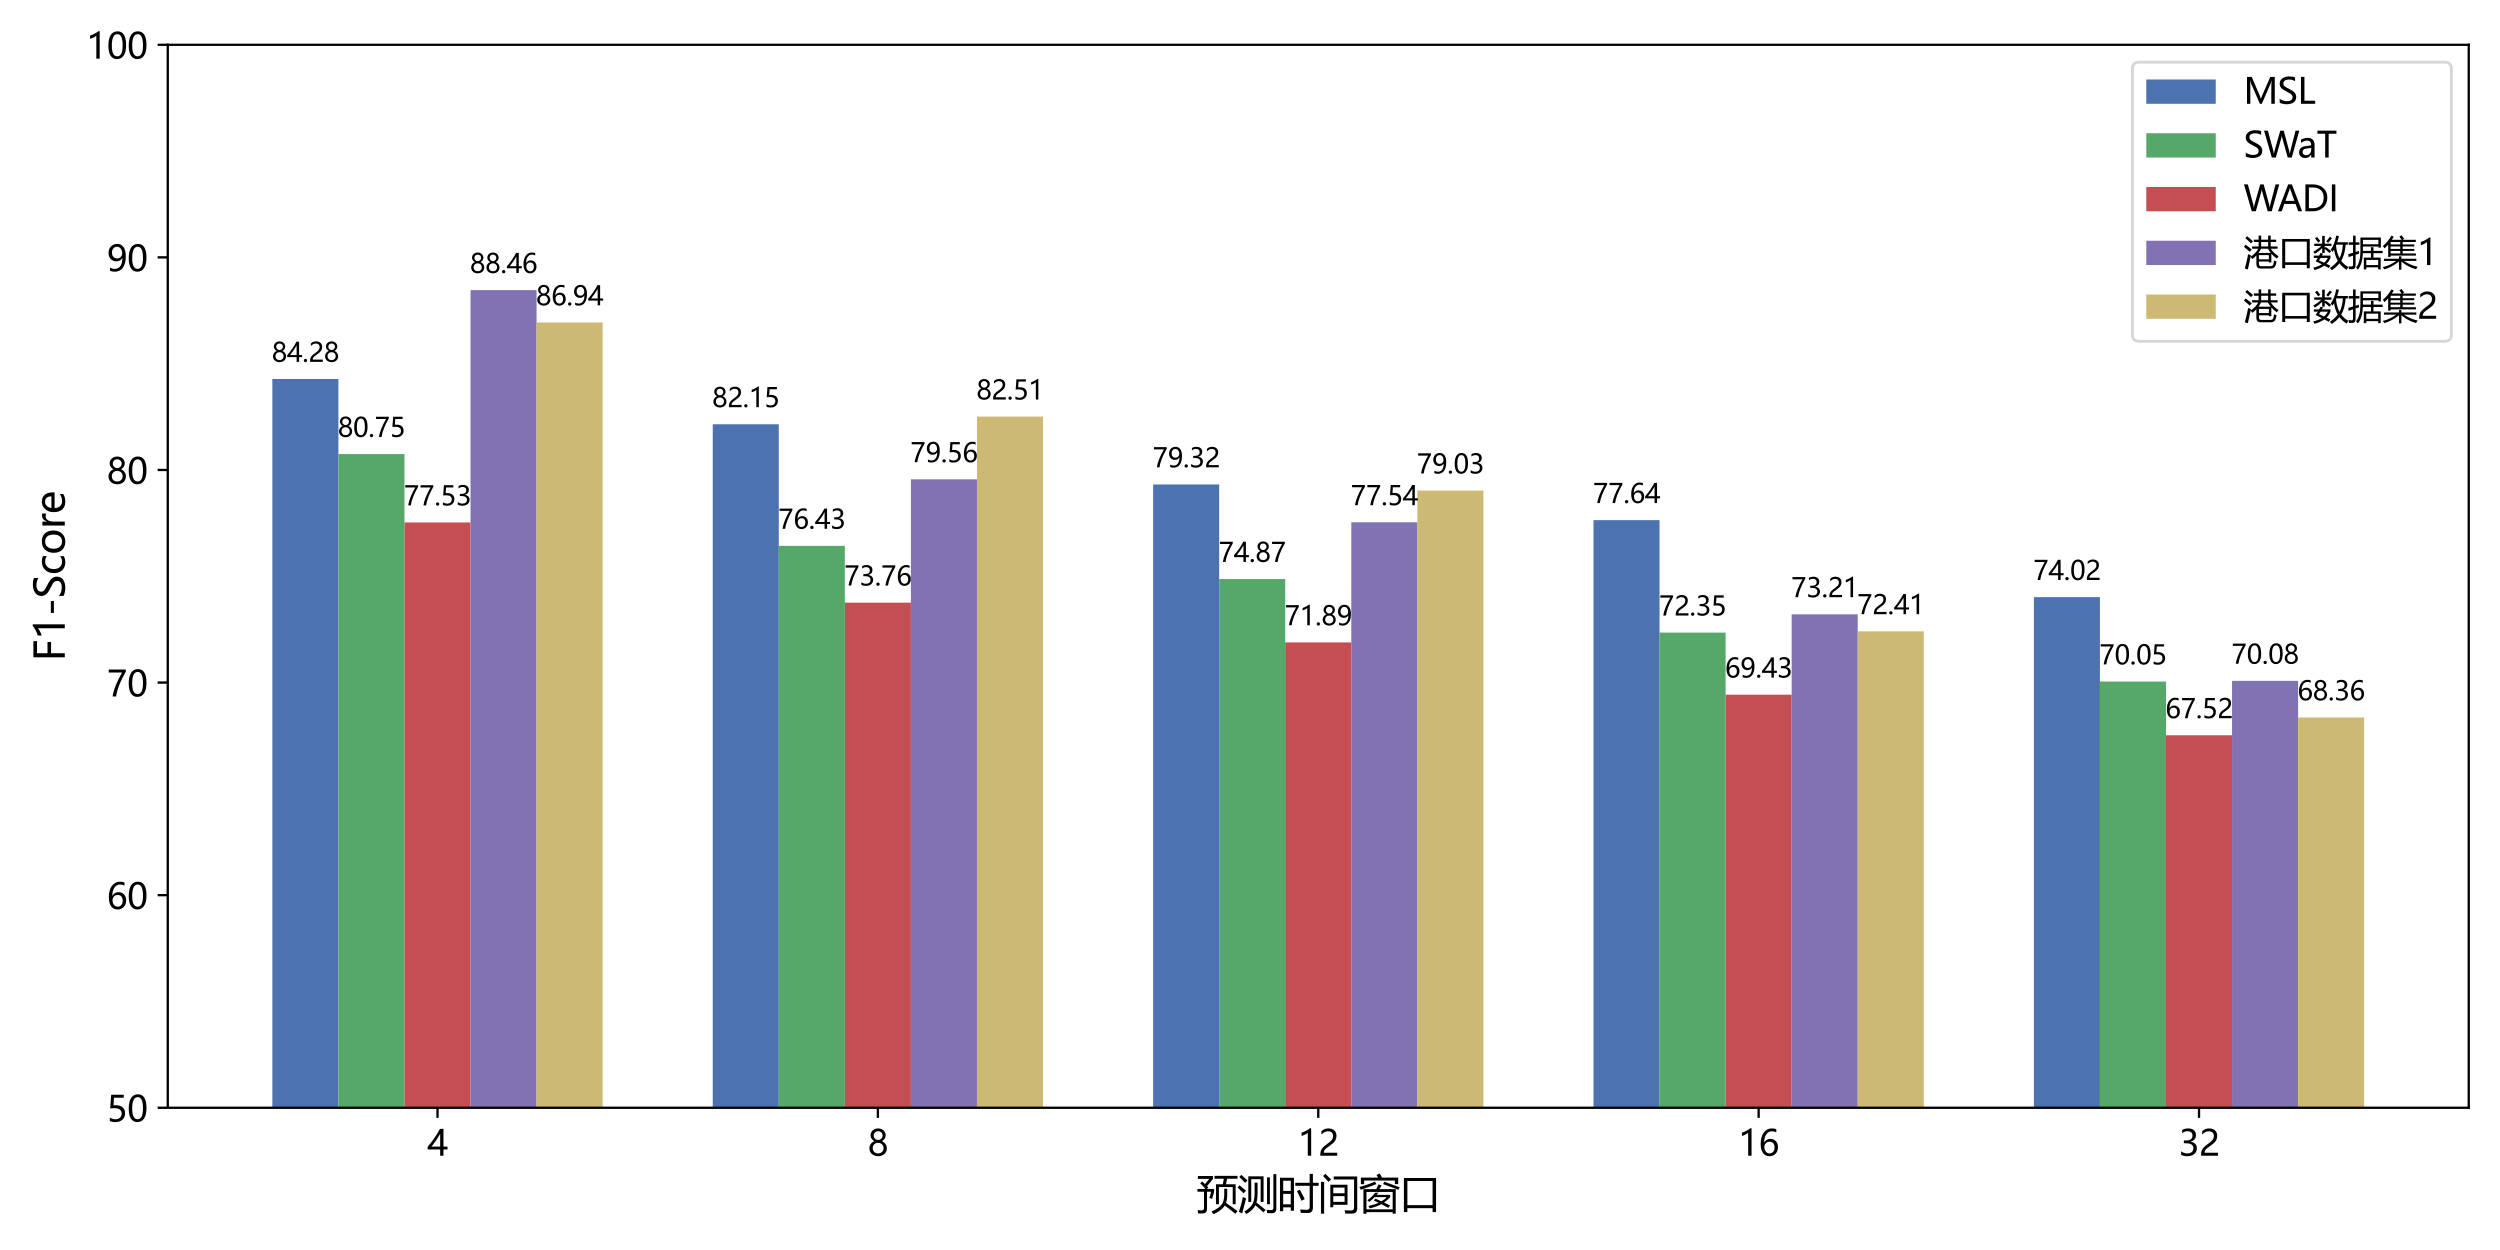 <?xml version="1.0" encoding="utf-8" standalone="no"?>
<!DOCTYPE svg PUBLIC "-//W3C//DTD SVG 1.1//EN"
  "http://www.w3.org/Graphics/SVG/1.1/DTD/svg11.dtd">
<svg height="432pt" version="1.1" viewBox="0 0 864 432" width="864pt" xmlns="http://www.w3.org/2000/svg" xmlns:xlink="http://www.w3.org/1999/xlink">
 <defs>
  <style type="text/css">*{stroke-linecap:butt;stroke-linejoin:round;}</style>
 </defs>
 <g id="figure_1">
  <g id="patch_1">
   <path d="M 0 432 
L 864 432 
L 864 0 
L 0 0 
z
" style="fill:#ffffff;"/>
  </g>
  <g id="axes_1">
   <g id="patch_2">
    <path d="M 57.98 382.84 
L 853.2 382.84 
L 853.2 15.48 
L 57.98 15.48 
z
" style="fill:#ffffff;"/>
   </g>
   <g id="patch_3">
    <path clip-path="url(#p4ee280638e)" d="M 94.126 750.2 
L 116.956 750.2 
L 116.956 130.978 
L 94.126 130.978 
z
" style="fill:#4c72b0;"/>
   </g>
   <g id="patch_4">
    <path clip-path="url(#p4ee280638e)" d="M 246.322 750.2 
L 269.151 750.2 
L 269.151 146.628 
L 246.322 146.628 
z
" style="fill:#4c72b0;"/>
   </g>
   <g id="patch_5">
    <path clip-path="url(#p4ee280638e)" d="M 398.517 750.2 
L 421.346 750.2 
L 421.346 167.42 
L 398.517 167.42 
z
" style="fill:#4c72b0;"/>
   </g>
   <g id="patch_6">
    <path clip-path="url(#p4ee280638e)" d="M 550.712 750.2 
L 573.541 750.2 
L 573.541 179.763 
L 550.712 179.763 
z
" style="fill:#4c72b0;"/>
   </g>
   <g id="patch_7">
    <path clip-path="url(#p4ee280638e)" d="M 702.907 750.2 
L 725.737 750.2 
L 725.737 206.36 
L 702.907 206.36 
z
" style="fill:#4c72b0;"/>
   </g>
   <g id="patch_8">
    <path clip-path="url(#p4ee280638e)" d="M 116.956 750.2 
L 139.785 750.2 
L 139.785 156.914 
L 116.956 156.914 
z
" style="fill:#55a868;"/>
   </g>
   <g id="patch_9">
    <path clip-path="url(#p4ee280638e)" d="M 269.151 750.2 
L 291.98 750.2 
L 291.98 188.654 
L 269.151 188.654 
z
" style="fill:#55a868;"/>
   </g>
   <g id="patch_10">
    <path clip-path="url(#p4ee280638e)" d="M 421.346 750.2 
L 444.175 750.2 
L 444.175 200.115 
L 421.346 200.115 
z
" style="fill:#55a868;"/>
   </g>
   <g id="patch_11">
    <path clip-path="url(#p4ee280638e)" d="M 573.541 750.2 
L 596.371 750.2 
L 596.371 218.63 
L 573.541 218.63 
z
" style="fill:#55a868;"/>
   </g>
   <g id="patch_12">
    <path clip-path="url(#p4ee280638e)" d="M 725.737 750.2 
L 748.566 750.2 
L 748.566 235.529 
L 725.737 235.529 
z
" style="fill:#55a868;"/>
   </g>
   <g id="patch_13">
    <path clip-path="url(#p4ee280638e)" d="M 139.785 750.2 
L 162.614 750.2 
L 162.614 180.572 
L 139.785 180.572 
z
" style="fill:#c44e52;"/>
   </g>
   <g id="patch_14">
    <path clip-path="url(#p4ee280638e)" d="M 291.98 750.2 
L 314.809 750.2 
L 314.809 208.271 
L 291.98 208.271 
z
" style="fill:#c44e52;"/>
   </g>
   <g id="patch_15">
    <path clip-path="url(#p4ee280638e)" d="M 444.175 750.2 
L 467.005 750.2 
L 467.005 222.01 
L 444.175 222.01 
z
" style="fill:#c44e52;"/>
   </g>
   <g id="patch_16">
    <path clip-path="url(#p4ee280638e)" d="M 596.371 750.2 
L 619.2 750.2 
L 619.2 240.084 
L 596.371 240.084 
z
" style="fill:#c44e52;"/>
   </g>
   <g id="patch_17">
    <path clip-path="url(#p4ee280638e)" d="M 748.566 750.2 
L 771.395 750.2 
L 771.395 254.117 
L 748.566 254.117 
z
" style="fill:#c44e52;"/>
   </g>
   <g id="patch_18">
    <path clip-path="url(#p4ee280638e)" d="M 162.614 750.2 
L 185.443 750.2 
L 185.443 100.267 
L 162.614 100.267 
z
" style="fill:#8172b3;"/>
   </g>
   <g id="patch_19">
    <path clip-path="url(#p4ee280638e)" d="M 314.809 750.2 
L 337.639 750.2 
L 337.639 165.657 
L 314.809 165.657 
z
" style="fill:#8172b3;"/>
   </g>
   <g id="patch_20">
    <path clip-path="url(#p4ee280638e)" d="M 467.005 750.2 
L 489.834 750.2 
L 489.834 180.498 
L 467.005 180.498 
z
" style="fill:#8172b3;"/>
   </g>
   <g id="patch_21">
    <path clip-path="url(#p4ee280638e)" d="M 619.2 750.2 
L 642.029 750.2 
L 642.029 212.311 
L 619.2 212.311 
z
" style="fill:#8172b3;"/>
   </g>
   <g id="patch_22">
    <path clip-path="url(#p4ee280638e)" d="M 771.395 750.2 
L 794.224 750.2 
L 794.224 235.308 
L 771.395 235.308 
z
" style="fill:#8172b3;"/>
   </g>
   <g id="patch_23">
    <path clip-path="url(#p4ee280638e)" d="M 185.443 750.2 
L 208.273 750.2 
L 208.273 111.434 
L 185.443 111.434 
z
" style="fill:#ccb974;"/>
   </g>
   <g id="patch_24">
    <path clip-path="url(#p4ee280638e)" d="M 337.639 750.2 
L 360.468 750.2 
L 360.468 143.983 
L 337.639 143.983 
z
" style="fill:#ccb974;"/>
   </g>
   <g id="patch_25">
    <path clip-path="url(#p4ee280638e)" d="M 489.834 750.2 
L 512.663 750.2 
L 512.663 169.551 
L 489.834 169.551 
z
" style="fill:#ccb974;"/>
   </g>
   <g id="patch_26">
    <path clip-path="url(#p4ee280638e)" d="M 642.029 750.2 
L 664.858 750.2 
L 664.858 218.189 
L 642.029 218.189 
z
" style="fill:#ccb974;"/>
   </g>
   <g id="patch_27">
    <path clip-path="url(#p4ee280638e)" d="M 794.224 750.2 
L 817.054 750.2 
L 817.054 247.945 
L 794.224 247.945 
z
" style="fill:#ccb974;"/>
   </g>
   <g id="matplotlib.axis_1">
    <g id="xtick_1">
     <g id="line2d_1">
      <defs>
       <path d="M 0 0 
L 0 3.5 
" id="m5cf9d886ec" style="stroke:#000000;stroke-width:0.8;"/>
      </defs>
      <g>
       <use style="stroke:#000000;stroke-width:0.8;" x="151.2" xlink:href="#m5cf9d886ec" y="382.84"/>
      </g>
     </g>
     <g id="text_1">
      <!-- 4 -->
      <g transform="translate(147.681 399.433)scale(0.12 -0.12)">
       <defs>
        <path d="M 2906 4841 
L 2906 1644 
L 3631 1644 
L 3631 1138 
L 2906 1138 
L 2906 0 
L 2313 0 
L 2313 1138 
L 53 1138 
L 53 1616 
Q 656 2294 1265 3178 
Q 1875 4063 2272 4841 
L 2906 4841 
z
M 741 1644 
L 2313 1644 
L 2313 3950 
Q 1988 3366 1616 2817 
Q 1244 2269 741 1644 
z
" id="MicrosoftYaHei-34" transform="scale(0.016)"/>
       </defs>
       <use xlink:href="#MicrosoftYaHei-34"/>
      </g>
     </g>
    </g>
    <g id="xtick_2">
     <g id="line2d_2">
      <g>
       <use style="stroke:#000000;stroke-width:0.8;" x="303.395" xlink:href="#m5cf9d886ec" y="382.84"/>
      </g>
     </g>
     <g id="text_2">
      <!-- 8 -->
      <g transform="translate(299.876 399.433)scale(0.12 -0.12)">
       <defs>
        <path d="M 306 1350 
Q 306 1769 556 2122 
Q 806 2475 1200 2625 
Q 884 2803 700 3081 
Q 516 3359 516 3684 
Q 516 4028 692 4312 
Q 869 4597 1183 4759 
Q 1497 4922 1875 4922 
Q 2256 4922 2572 4761 
Q 2888 4600 3063 4315 
Q 3238 4031 3238 3684 
Q 3238 3366 3058 3086 
Q 2878 2806 2559 2625 
Q 2953 2472 3200 2119 
Q 3447 1766 3447 1350 
Q 3447 938 3250 611 
Q 3053 284 2690 103 
Q 2328 -78 1875 -78 
Q 1425 -78 1065 103 
Q 706 284 506 612 
Q 306 941 306 1350 
z
M 906 1378 
Q 906 947 1172 687 
Q 1438 428 1878 428 
Q 2309 428 2582 692 
Q 2856 956 2856 1378 
Q 2856 1778 2579 2051 
Q 2303 2325 1878 2325 
Q 1456 2325 1181 2058 
Q 906 1791 906 1378 
z
M 1081 3634 
Q 1081 3309 1312 3076 
Q 1544 2844 1878 2844 
Q 2206 2844 2445 3078 
Q 2684 3313 2684 3634 
Q 2684 3963 2454 4191 
Q 2225 4419 1878 4419 
Q 1534 4419 1307 4195 
Q 1081 3972 1081 3634 
z
" id="MicrosoftYaHei-38" transform="scale(0.016)"/>
       </defs>
       <use xlink:href="#MicrosoftYaHei-38"/>
      </g>
     </g>
    </g>
    <g id="xtick_3">
     <g id="line2d_3">
      <g>
       <use style="stroke:#000000;stroke-width:0.8;" x="455.59" xlink:href="#m5cf9d886ec" y="382.84"/>
      </g>
     </g>
     <g id="text_3">
      <!-- 12 -->
      <g transform="translate(448.553 399.433)scale(0.12 -0.12)">
       <defs>
        <path d="M 1781 0 
L 1781 4141 
Q 1638 3997 1295 3819 
Q 953 3641 663 3569 
L 663 4169 
Q 1047 4275 1484 4508 
Q 1922 4741 2156 4947 
L 2388 4947 
L 2388 0 
L 1781 0 
z
" id="MicrosoftYaHei-31" transform="scale(0.016)"/>
        <path d="M 2666 3572 
Q 2666 3963 2419 4186 
Q 2172 4409 1747 4409 
Q 1447 4409 1140 4256 
Q 834 4103 569 3819 
L 569 4413 
Q 806 4659 1107 4790 
Q 1409 4922 1816 4922 
Q 2472 4922 2872 4570 
Q 3272 4219 3272 3619 
Q 3272 3084 3026 2693 
Q 2781 2303 2188 1894 
Q 1581 1475 1376 1294 
Q 1172 1113 1090 947 
Q 1009 781 1009 544 
L 3416 544 
L 3416 0 
L 372 0 
L 372 241 
Q 372 659 486 951 
Q 600 1244 862 1520 
Q 1125 1797 1681 2184 
Q 2250 2584 2458 2886 
Q 2666 3188 2666 3572 
z
" id="MicrosoftYaHei-32" transform="scale(0.016)"/>
       </defs>
       <use xlink:href="#MicrosoftYaHei-31"/>
       <use x="58.643" xlink:href="#MicrosoftYaHei-32"/>
      </g>
     </g>
    </g>
    <g id="xtick_4">
     <g id="line2d_4">
      <g>
       <use style="stroke:#000000;stroke-width:0.8;" x="607.785" xlink:href="#m5cf9d886ec" y="382.84"/>
      </g>
     </g>
     <g id="text_4">
      <!-- 16 -->
      <g transform="translate(600.748 399.433)scale(0.12 -0.12)">
       <defs>
        <path d="M 3181 4219 
Q 2803 4413 2391 4413 
Q 1763 4413 1381 3866 
Q 1000 3319 994 2372 
L 1009 2372 
Q 1353 3038 2106 3038 
Q 2734 3038 3109 2628 
Q 3484 2219 3484 1541 
Q 3484 831 3051 375 
Q 2619 -81 1947 -81 
Q 1209 -81 789 495 
Q 369 1072 369 2131 
Q 369 3413 920 4167 
Q 1472 4922 2372 4922 
Q 2888 4922 3181 4781 
L 3181 4219 
z
M 1031 1584 
Q 1031 1106 1286 765 
Q 1541 425 1963 425 
Q 2363 425 2613 719 
Q 2863 1013 2863 1475 
Q 2863 1975 2627 2253 
Q 2391 2531 1956 2531 
Q 1544 2531 1287 2250 
Q 1031 1969 1031 1584 
z
" id="MicrosoftYaHei-36" transform="scale(0.016)"/>
       </defs>
       <use xlink:href="#MicrosoftYaHei-31"/>
       <use x="58.643" xlink:href="#MicrosoftYaHei-36"/>
      </g>
     </g>
    </g>
    <g id="xtick_5">
     <g id="line2d_5">
      <g>
       <use style="stroke:#000000;stroke-width:0.8;" x="759.98" xlink:href="#m5cf9d886ec" y="382.84"/>
      </g>
     </g>
     <g id="text_5">
      <!-- 32 -->
      <g transform="translate(752.944 399.433)scale(0.12 -0.12)">
       <defs>
        <path d="M 447 809 
Q 944 425 1569 425 
Q 2069 425 2361 670 
Q 2653 916 2653 1328 
Q 2653 2247 1338 2247 
L 934 2247 
L 934 2753 
L 1319 2753 
Q 2484 2753 2484 3616 
Q 2484 4413 1594 4413 
Q 1084 4413 634 4069 
L 634 4647 
Q 1109 4922 1744 4922 
Q 2363 4922 2738 4598 
Q 3113 4275 3113 3759 
Q 3113 2809 2144 2538 
L 2144 2525 
Q 2669 2469 2973 2155 
Q 3278 1841 3278 1372 
Q 3278 719 2808 319 
Q 2338 -81 1556 -81 
Q 869 -81 447 175 
L 447 809 
z
" id="MicrosoftYaHei-33" transform="scale(0.016)"/>
       </defs>
       <use xlink:href="#MicrosoftYaHei-33"/>
       <use x="58.643" xlink:href="#MicrosoftYaHei-32"/>
      </g>
     </g>
    </g>
    <g id="text_6">
     <!-- 预测时间窗口 -->
     <g transform="translate(413.59 417.607)scale(0.14 -0.14)">
      <defs>
       <path d="M 531 3872 
L 844 4147 
Q 1069 3947 1275 3747 
L 1938 4553 
L 175 4553 
L 175 4991 
L 2513 4991 
L 2513 4553 
L 1588 3434 
Q 1694 3322 1794 3216 
L 1544 2997 
L 2681 2997 
L 2681 2578 
Q 2581 2097 2369 1466 
Q 2175 1534 1938 1609 
Q 2094 2003 2213 2559 
L 1588 2559 
L 1588 -72 
Q 1588 -784 888 -784 
L 225 -784 
Q 194 -559 138 -278 
Q 450 -316 769 -316 
Q 1119 -316 1119 84 
L 1119 2559 
L 113 2559 
L 113 2997 
L 1344 2997 
Q 938 3484 531 3872 
z
M 2969 3716 
L 4025 3716 
L 4181 4572 
L 2744 4572 
L 2744 5009 
L 6294 5009 
L 6294 4572 
L 4688 4572 
L 4506 3716 
L 6006 3716 
L 6006 641 
L 5550 641 
L 5550 3284 
L 3425 3284 
L 3425 641 
L 2969 641 
L 2969 3716 
z
M 4244 3028 
L 4706 3028 
L 4706 2097 
Q 4706 1366 4519 841 
Q 5500 184 6306 -441 
L 5963 -847 
Q 5200 -197 4325 428 
Q 4263 334 4200 247 
Q 3694 -397 2613 -897 
Q 2413 -641 2263 -484 
Q 3381 -22 3831 572 
Q 4244 1109 4244 2128 
L 4244 3028 
z
" id="MicrosoftYaHei-9884" transform="scale(0.016)"/>
       <path d="M 875 1753 
Q 1175 1597 1369 1522 
Q 950 -41 763 -784 
L 250 -547 
Q 619 497 875 1753 
z
M 638 5166 
Q 1019 4847 1588 4303 
Q 1381 4103 1213 3928 
Q 756 4434 313 4853 
L 638 5166 
z
M 356 3559 
Q 881 3134 1350 2716 
Q 1188 2547 988 2322 
Q 425 2878 50 3216 
L 356 3559 
z
M 5575 5284 
L 6031 5284 
L 6031 -34 
Q 6031 -753 5338 -753 
Q 5038 -753 4625 -741 
Q 4600 -509 4538 -228 
Q 4938 -272 5219 -272 
Q 5575 -272 5575 84 
L 5575 5284 
z
M 5038 634 
L 4600 634 
L 4600 4778 
L 5038 4778 
L 5038 634 
z
M 1706 4941 
L 4063 4941 
L 4063 991 
L 3613 991 
L 3613 4503 
L 2156 4503 
L 2156 991 
L 1706 991 
L 1706 4941 
z
M 2681 3966 
L 3138 3966 
L 3138 2416 
Q 3138 1466 2963 891 
Q 3775 266 4375 -234 
L 4038 -616 
Q 3538 -141 2800 472 
Q 2413 -297 1406 -884 
Q 1269 -684 1100 -484 
Q 2031 53 2375 709 
Q 2681 1278 2681 2403 
L 2681 3966 
z
" id="MicrosoftYaHei-6d4b" transform="scale(0.016)"/>
       <path d="M 344 4728 
L 2500 4728 
L 2500 -366 
L 2006 -366 
L 2006 153 
L 838 153 
L 838 -441 
L 344 -441 
L 344 4728 
z
M 2706 3941 
L 4925 3941 
L 4925 5322 
L 5425 5322 
L 5425 3941 
L 6313 3941 
L 6313 3478 
L 5425 3478 
L 5425 116 
Q 5425 -722 4625 -722 
Q 4263 -722 3563 -703 
Q 3531 -478 3463 -178 
Q 4119 -228 4488 -228 
Q 4925 -228 4925 216 
L 4925 3478 
L 2706 3478 
L 2706 3941 
z
M 838 616 
L 2006 616 
L 2006 2234 
L 838 2234 
L 838 616 
z
M 2006 4266 
L 838 4266 
L 838 2684 
L 2006 2684 
L 2006 4266 
z
M 3406 2878 
Q 3906 1966 4163 1422 
Q 4000 1347 3663 1172 
Q 3419 1766 2963 2653 
L 3406 2878 
z
" id="MicrosoftYaHei-65f6" transform="scale(0.016)"/>
       <path d="M 1863 3647 
L 4513 3647 
L 4513 553 
L 2313 553 
L 2313 166 
L 1863 166 
L 1863 3647 
z
M 2388 4453 
L 2388 4922 
L 6013 4922 
L 6013 -28 
Q 6013 -816 5119 -816 
Q 4756 -816 4169 -803 
Q 4144 -616 4069 -297 
Q 4588 -334 5056 -334 
Q 5525 -334 5525 122 
L 5525 4453 
L 2388 4453 
z
M 419 4084 
L 906 4084 
L 906 -816 
L 419 -816 
L 419 4084 
z
M 2313 997 
L 4063 997 
L 4063 1884 
L 2313 1884 
L 2313 997 
z
M 4063 3203 
L 2313 3203 
L 2313 2328 
L 4063 2328 
L 4063 3203 
z
M 744 5003 
L 1100 5322 
Q 1575 4872 1981 4447 
L 1575 4091 
Q 1194 4541 744 5003 
z
" id="MicrosoftYaHei-95f4" transform="scale(0.016)"/>
       <path d="M 719 2966 
L 2694 2966 
Q 2869 3300 3044 3691 
L 3519 3528 
Q 3381 3284 3175 2966 
L 5700 2966 
L 5700 -816 
L 5231 -816 
L 5231 -578 
L 1188 -578 
L 1188 -828 
L 719 -828 
L 719 2966 
z
M 5231 2534 
L 1188 2534 
L 1188 -147 
L 5231 -147 
L 5231 2534 
z
M 2331 1216 
L 2569 1497 
Q 3025 1297 3488 1084 
Q 4081 1428 4306 1734 
L 2453 1734 
Q 2050 1309 1625 991 
Q 1481 1141 1325 1259 
Q 2088 1784 2519 2416 
L 3031 2416 
Q 2900 2244 2766 2084 
L 4844 2084 
L 4844 1728 
Q 4472 1291 3894 897 
Q 4359 678 4831 447 
L 4563 78 
Q 4016 375 3491 644 
Q 2800 263 1719 -3 
Q 1619 178 1469 353 
Q 2450 584 3059 859 
Q 2691 1044 2331 1216 
z
M 325 4741 
L 2984 4741 
Q 2853 4972 2738 5153 
L 3219 5372 
Q 3378 5144 3603 4741 
L 6081 4741 
L 6081 3734 
L 5569 3734 
L 5569 4297 
L 831 4297 
L 831 3728 
L 325 3728 
L 325 4741 
z
M 2488 4128 
L 2719 3747 
Q 1806 3359 319 2872 
Q 225 3078 94 3284 
Q 1481 3672 2488 4128 
z
M 3938 4103 
Q 4913 3772 6313 3253 
L 6100 2859 
Q 5081 3266 3750 3741 
L 3938 4103 
z
" id="MicrosoftYaHei-7a97" transform="scale(0.016)"/>
       <path d="M 713 4684 
L 5675 4684 
L 5675 -578 
L 5138 -578 
L 5138 28 
L 1250 28 
L 1250 -578 
L 713 -578 
L 713 4684 
z
M 5138 497 
L 5138 4216 
L 1250 4216 
L 1250 497 
L 5138 497 
z
" id="MicrosoftYaHei-53e3" transform="scale(0.016)"/>
      </defs>
      <use xlink:href="#MicrosoftYaHei-9884"/>
      <use x="100" xlink:href="#MicrosoftYaHei-6d4b"/>
      <use x="200" xlink:href="#MicrosoftYaHei-65f6"/>
      <use x="300" xlink:href="#MicrosoftYaHei-95f4"/>
      <use x="400" xlink:href="#MicrosoftYaHei-7a97"/>
      <use x="500" xlink:href="#MicrosoftYaHei-53e3"/>
     </g>
    </g>
   </g>
   <g id="matplotlib.axis_2">
    <g id="ytick_1">
     <g id="line2d_6">
      <defs>
       <path d="M 0 0 
L -3.5 0 
" id="ma7a6cd9838" style="stroke:#000000;stroke-width:0.8;"/>
      </defs>
      <g>
       <use style="stroke:#000000;stroke-width:0.8;" x="57.98" xlink:href="#ma7a6cd9838" y="382.84"/>
      </g>
     </g>
     <g id="text_7">
      <!-- 50 -->
      <g transform="translate(36.906 387.636)scale(0.12 -0.12)">
       <defs>
        <path d="M 3294 1494 
Q 3294 784 2823 350 
Q 2353 -84 1559 -84 
Q 878 -84 544 119 
L 544 744 
Q 1034 425 1544 425 
Q 2050 425 2361 704 
Q 2672 984 2672 1447 
Q 2672 1909 2348 2167 
Q 2025 2425 1434 2425 
Q 978 2425 613 2384 
L 791 4841 
L 3053 4841 
L 3053 4303 
L 1306 4303 
L 1206 2931 
L 1647 2950 
Q 2416 2950 2855 2567 
Q 3294 2184 3294 1494 
z
" id="MicrosoftYaHei-35" transform="scale(0.016)"/>
        <path d="M 284 2325 
Q 284 3606 709 4264 
Q 1134 4922 1941 4922 
Q 3478 4922 3478 2441 
Q 3478 1216 3045 567 
Q 2613 -81 1831 -81 
Q 1094 -81 689 534 
Q 284 1150 284 2325 
z
M 909 2353 
Q 909 425 1888 425 
Q 2850 425 2850 2384 
Q 2850 4413 1906 4413 
Q 909 4413 909 2353 
z
" id="MicrosoftYaHei-30" transform="scale(0.016)"/>
       </defs>
       <use xlink:href="#MicrosoftYaHei-35"/>
       <use x="58.643" xlink:href="#MicrosoftYaHei-30"/>
      </g>
     </g>
    </g>
    <g id="ytick_2">
     <g id="line2d_7">
      <g>
       <use style="stroke:#000000;stroke-width:0.8;" x="57.98" xlink:href="#ma7a6cd9838" y="309.368"/>
      </g>
     </g>
     <g id="text_8">
      <!-- 60 -->
      <g transform="translate(36.906 314.164)scale(0.12 -0.12)">
       <use xlink:href="#MicrosoftYaHei-36"/>
       <use x="58.643" xlink:href="#MicrosoftYaHei-30"/>
      </g>
     </g>
    </g>
    <g id="ytick_3">
     <g id="line2d_8">
      <g>
       <use style="stroke:#000000;stroke-width:0.8;" x="57.98" xlink:href="#ma7a6cd9838" y="235.896"/>
      </g>
     </g>
     <g id="text_9">
      <!-- 70 -->
      <g transform="translate(36.906 240.692)scale(0.12 -0.12)">
       <defs>
        <path d="M 3422 4463 
Q 2659 3131 2223 1998 
Q 1788 866 1684 0 
L 1047 0 
Q 1163 853 1594 1947 
Q 2025 3041 2747 4300 
L 347 4300 
L 347 4841 
L 3422 4841 
L 3422 4463 
z
" id="MicrosoftYaHei-37" transform="scale(0.016)"/>
       </defs>
       <use xlink:href="#MicrosoftYaHei-37"/>
       <use x="58.643" xlink:href="#MicrosoftYaHei-30"/>
      </g>
     </g>
    </g>
    <g id="ytick_4">
     <g id="line2d_9">
      <g>
       <use style="stroke:#000000;stroke-width:0.8;" x="57.98" xlink:href="#ma7a6cd9838" y="162.424"/>
      </g>
     </g>
     <g id="text_10">
      <!-- 80 -->
      <g transform="translate(36.906 167.22)scale(0.12 -0.12)">
       <use xlink:href="#MicrosoftYaHei-38"/>
       <use x="58.643" xlink:href="#MicrosoftYaHei-30"/>
      </g>
     </g>
    </g>
    <g id="ytick_5">
     <g id="line2d_10">
      <g>
       <use style="stroke:#000000;stroke-width:0.8;" x="57.98" xlink:href="#ma7a6cd9838" y="88.952"/>
      </g>
     </g>
     <g id="text_11">
      <!-- 90 -->
      <g transform="translate(36.906 93.748)scale(0.12 -0.12)">
       <defs>
        <path d="M 578 656 
Q 978 425 1441 425 
Q 2091 425 2448 937 
Q 2806 1450 2806 2394 
Q 2800 2388 2794 2394 
Q 2475 1788 1722 1788 
Q 1113 1788 713 2206 
Q 313 2625 313 3294 
Q 313 4006 750 4464 
Q 1188 4922 1884 4922 
Q 2606 4922 3012 4355 
Q 3419 3788 3419 2703 
Q 3419 1363 2894 641 
Q 2369 -81 1441 -81 
Q 931 -81 578 84 
L 578 656 
z
M 931 3372 
Q 931 2884 1181 2598 
Q 1431 2313 1872 2313 
Q 2253 2313 2512 2573 
Q 2772 2834 2772 3206 
Q 2772 3728 2514 4070 
Q 2256 4413 1834 4413 
Q 1444 4413 1187 4116 
Q 931 3819 931 3372 
z
" id="MicrosoftYaHei-39" transform="scale(0.016)"/>
       </defs>
       <use xlink:href="#MicrosoftYaHei-39"/>
       <use x="58.643" xlink:href="#MicrosoftYaHei-30"/>
      </g>
     </g>
    </g>
    <g id="ytick_6">
     <g id="line2d_11">
      <g>
       <use style="stroke:#000000;stroke-width:0.8;" x="57.98" xlink:href="#ma7a6cd9838" y="15.48"/>
      </g>
     </g>
     <g id="text_12">
      <!-- 100 -->
      <g transform="translate(29.869 20.276)scale(0.12 -0.12)">
       <use xlink:href="#MicrosoftYaHei-31"/>
       <use x="58.643" xlink:href="#MicrosoftYaHei-30"/>
       <use x="117.285" xlink:href="#MicrosoftYaHei-30"/>
      </g>
     </g>
    </g>
    <g id="text_13">
     <!-- F1-Score -->
     <g transform="translate(22.389 228.561)rotate(-90)scale(0.14 -0.14)">
      <defs>
       <path d="M 3119 4284 
L 1250 4284 
L 1250 2666 
L 2981 2666 
L 2981 2116 
L 1250 2116 
L 1250 0 
L 625 0 
L 625 4841 
L 3119 4841 
L 3119 4284 
z
" id="MicrosoftYaHei-46" transform="scale(0.016)"/>
       <path d="M 2328 1681 
L 488 1681 
L 488 2153 
L 2328 2153 
L 2328 1681 
z
" id="MicrosoftYaHei-2d" transform="scale(0.016)"/>
       <path d="M 400 909 
Q 622 716 994 591 
Q 1366 466 1700 466 
Q 2719 466 2719 1191 
Q 2719 1394 2609 1556 
Q 2500 1719 2309 1844 
Q 2119 1969 1594 2228 
Q 866 2591 634 2902 
Q 403 3213 403 3613 
Q 403 4216 887 4569 
Q 1372 4922 2109 4922 
Q 2831 4922 3169 4747 
L 3169 4066 
Q 2731 4369 2063 4369 
Q 1619 4369 1339 4183 
Q 1059 3997 1059 3666 
Q 1059 3372 1253 3187 
Q 1447 3003 2094 2684 
Q 2806 2344 3090 2003 
Q 3375 1663 3375 1238 
Q 3375 600 2912 259 
Q 2450 -81 1628 -81 
Q 1341 -81 958 -1 
Q 575 78 400 197 
L 400 909 
z
" id="MicrosoftYaHei-53" transform="scale(0.016)"/>
       <path d="M 2934 156 
Q 2538 -81 1978 -81 
Q 1228 -81 772 400 
Q 316 881 316 1647 
Q 316 2497 808 3017 
Q 1300 3538 2125 3538 
Q 2600 3538 2938 3369 
L 2938 2763 
Q 2572 3031 2125 3031 
Q 1600 3031 1270 2667 
Q 941 2303 941 1697 
Q 941 1100 1252 762 
Q 1563 425 2091 425 
Q 2538 425 2934 719 
L 2934 156 
z
" id="MicrosoftYaHei-63" transform="scale(0.016)"/>
       <path d="M 316 1691 
Q 316 2547 794 3042 
Q 1272 3538 2091 3538 
Q 2869 3538 3311 3061 
Q 3753 2584 3753 1744 
Q 3753 925 3281 422 
Q 2809 -81 2016 -81 
Q 1241 -81 778 406 
Q 316 894 316 1691 
z
M 941 1709 
Q 941 1113 1242 769 
Q 1544 425 2053 425 
Q 2578 425 2853 761 
Q 3128 1097 3128 1725 
Q 3128 2356 2853 2693 
Q 2578 3031 2053 3031 
Q 1538 3031 1239 2678 
Q 941 2325 941 1709 
z
" id="MicrosoftYaHei-6f" transform="scale(0.016)"/>
       <path d="M 2400 2850 
Q 2247 2959 1978 2959 
Q 1622 2959 1390 2626 
Q 1159 2294 1159 1750 
L 1159 0 
L 547 0 
L 547 3456 
L 1159 3456 
L 1159 2753 
L 1172 2753 
Q 1434 3516 2078 3516 
Q 2288 3516 2400 3469 
L 2400 2850 
z
" id="MicrosoftYaHei-72" transform="scale(0.016)"/>
       <path d="M 3363 1572 
L 944 1572 
Q 959 1019 1246 717 
Q 1534 416 2050 416 
Q 2631 416 3116 788 
L 3116 241 
Q 2659 -81 1906 -81 
Q 1156 -81 736 394 
Q 316 869 316 1713 
Q 316 2506 777 3022 
Q 1238 3538 1922 3538 
Q 2600 3538 2981 3102 
Q 3363 2666 3363 1881 
L 3363 1572 
z
M 2750 2063 
Q 2747 2531 2528 2787 
Q 2309 3044 1913 3044 
Q 1547 3044 1280 2772 
Q 1013 2500 944 2063 
L 2750 2063 
z
" id="MicrosoftYaHei-65" transform="scale(0.016)"/>
      </defs>
      <use xlink:href="#MicrosoftYaHei-46"/>
      <use x="53.125" xlink:href="#MicrosoftYaHei-31"/>
      <use x="111.768" xlink:href="#MicrosoftYaHei-2d"/>
      <use x="155.029" xlink:href="#MicrosoftYaHei-53"/>
      <use x="212.744" xlink:href="#MicrosoftYaHei-63"/>
      <use x="262.891" xlink:href="#MicrosoftYaHei-6f"/>
      <use x="326.465" xlink:href="#MicrosoftYaHei-72"/>
      <use x="363.273" xlink:href="#MicrosoftYaHei-65"/>
     </g>
    </g>
   </g>
   <g id="patch_28">
    <path d="M 57.98 382.84 
L 57.98 15.48 
" style="fill:none;stroke:#000000;stroke-linecap:square;stroke-linejoin:miter;stroke-width:0.8;"/>
   </g>
   <g id="patch_29">
    <path d="M 853.2 382.84 
L 853.2 15.48 
" style="fill:none;stroke:#000000;stroke-linecap:square;stroke-linejoin:miter;stroke-width:0.8;"/>
   </g>
   <g id="patch_30">
    <path d="M 57.98 382.84 
L 853.2 382.84 
" style="fill:none;stroke:#000000;stroke-linecap:square;stroke-linejoin:miter;stroke-width:0.8;"/>
   </g>
   <g id="patch_31">
    <path d="M 57.98 15.48 
L 853.2 15.48 
" style="fill:none;stroke:#000000;stroke-linecap:square;stroke-linejoin:miter;stroke-width:0.8;"/>
   </g>
   <g id="text_14">
    <!-- 84.28 -->
    <g transform="translate(93.902 125.067)scale(0.09 -0.09)">
     <defs>
      <path d="M 372 322 
Q 372 491 487 606 
Q 603 722 775 722 
Q 950 722 1065 605 
Q 1181 488 1181 322 
Q 1181 159 1065 42 
Q 950 -75 772 -75 
Q 600 -75 486 42 
Q 372 159 372 322 
z
" id="MicrosoftYaHei-2e" transform="scale(0.016)"/>
     </defs>
     <use xlink:href="#MicrosoftYaHei-38"/>
     <use x="58.643" xlink:href="#MicrosoftYaHei-34"/>
     <use x="117.285" xlink:href="#MicrosoftYaHei-2e"/>
     <use x="141.357" xlink:href="#MicrosoftYaHei-32"/>
     <use x="200" xlink:href="#MicrosoftYaHei-38"/>
    </g>
   </g>
   <g id="text_15">
    <!-- 82.15 -->
    <g transform="translate(246.097 140.717)scale(0.09 -0.09)">
     <use xlink:href="#MicrosoftYaHei-38"/>
     <use x="58.643" xlink:href="#MicrosoftYaHei-32"/>
     <use x="117.285" xlink:href="#MicrosoftYaHei-2e"/>
     <use x="141.357" xlink:href="#MicrosoftYaHei-31"/>
     <use x="200" xlink:href="#MicrosoftYaHei-35"/>
    </g>
   </g>
   <g id="text_16">
    <!-- 79.32 -->
    <g transform="translate(398.293 161.509)scale(0.09 -0.09)">
     <use xlink:href="#MicrosoftYaHei-37"/>
     <use x="58.643" xlink:href="#MicrosoftYaHei-39"/>
     <use x="117.285" xlink:href="#MicrosoftYaHei-2e"/>
     <use x="141.357" xlink:href="#MicrosoftYaHei-33"/>
     <use x="200" xlink:href="#MicrosoftYaHei-32"/>
    </g>
   </g>
   <g id="text_17">
    <!-- 77.64 -->
    <g transform="translate(550.488 173.852)scale(0.09 -0.09)">
     <use xlink:href="#MicrosoftYaHei-37"/>
     <use x="58.643" xlink:href="#MicrosoftYaHei-37"/>
     <use x="117.285" xlink:href="#MicrosoftYaHei-2e"/>
     <use x="141.357" xlink:href="#MicrosoftYaHei-36"/>
     <use x="200" xlink:href="#MicrosoftYaHei-34"/>
    </g>
   </g>
   <g id="text_18">
    <!-- 74.02 -->
    <g transform="translate(702.683 200.449)scale(0.09 -0.09)">
     <use xlink:href="#MicrosoftYaHei-37"/>
     <use x="58.643" xlink:href="#MicrosoftYaHei-34"/>
     <use x="117.285" xlink:href="#MicrosoftYaHei-2e"/>
     <use x="141.357" xlink:href="#MicrosoftYaHei-30"/>
     <use x="200" xlink:href="#MicrosoftYaHei-32"/>
    </g>
   </g>
   <g id="text_19">
    <!-- 80.75 -->
    <g transform="translate(116.731 151.003)scale(0.09 -0.09)">
     <use xlink:href="#MicrosoftYaHei-38"/>
     <use x="58.643" xlink:href="#MicrosoftYaHei-30"/>
     <use x="117.285" xlink:href="#MicrosoftYaHei-2e"/>
     <use x="141.357" xlink:href="#MicrosoftYaHei-37"/>
     <use x="200" xlink:href="#MicrosoftYaHei-35"/>
    </g>
   </g>
   <g id="text_20">
    <!-- 76.43 -->
    <g transform="translate(268.927 182.743)scale(0.09 -0.09)">
     <use xlink:href="#MicrosoftYaHei-37"/>
     <use x="58.643" xlink:href="#MicrosoftYaHei-36"/>
     <use x="117.285" xlink:href="#MicrosoftYaHei-2e"/>
     <use x="141.357" xlink:href="#MicrosoftYaHei-34"/>
     <use x="200" xlink:href="#MicrosoftYaHei-33"/>
    </g>
   </g>
   <g id="text_21">
    <!-- 74.87 -->
    <g transform="translate(421.122 194.204)scale(0.09 -0.09)">
     <use xlink:href="#MicrosoftYaHei-37"/>
     <use x="58.643" xlink:href="#MicrosoftYaHei-34"/>
     <use x="117.285" xlink:href="#MicrosoftYaHei-2e"/>
     <use x="141.357" xlink:href="#MicrosoftYaHei-38"/>
     <use x="200" xlink:href="#MicrosoftYaHei-37"/>
    </g>
   </g>
   <g id="text_22">
    <!-- 72.35 -->
    <g transform="translate(573.317 212.719)scale(0.09 -0.09)">
     <use xlink:href="#MicrosoftYaHei-37"/>
     <use x="58.643" xlink:href="#MicrosoftYaHei-32"/>
     <use x="117.285" xlink:href="#MicrosoftYaHei-2e"/>
     <use x="141.357" xlink:href="#MicrosoftYaHei-33"/>
     <use x="200" xlink:href="#MicrosoftYaHei-35"/>
    </g>
   </g>
   <g id="text_23">
    <!-- 70.05 -->
    <g transform="translate(725.512 229.618)scale(0.09 -0.09)">
     <use xlink:href="#MicrosoftYaHei-37"/>
     <use x="58.643" xlink:href="#MicrosoftYaHei-30"/>
     <use x="117.285" xlink:href="#MicrosoftYaHei-2e"/>
     <use x="141.357" xlink:href="#MicrosoftYaHei-30"/>
     <use x="200" xlink:href="#MicrosoftYaHei-35"/>
    </g>
   </g>
   <g id="text_24">
    <!-- 77.53 -->
    <g transform="translate(139.561 174.661)scale(0.09 -0.09)">
     <use xlink:href="#MicrosoftYaHei-37"/>
     <use x="58.643" xlink:href="#MicrosoftYaHei-37"/>
     <use x="117.285" xlink:href="#MicrosoftYaHei-2e"/>
     <use x="141.357" xlink:href="#MicrosoftYaHei-35"/>
     <use x="200" xlink:href="#MicrosoftYaHei-33"/>
    </g>
   </g>
   <g id="text_25">
    <!-- 73.76 -->
    <g transform="translate(291.756 202.36)scale(0.09 -0.09)">
     <use xlink:href="#MicrosoftYaHei-37"/>
     <use x="58.643" xlink:href="#MicrosoftYaHei-33"/>
     <use x="117.285" xlink:href="#MicrosoftYaHei-2e"/>
     <use x="141.357" xlink:href="#MicrosoftYaHei-37"/>
     <use x="200" xlink:href="#MicrosoftYaHei-36"/>
    </g>
   </g>
   <g id="text_26">
    <!-- 71.89 -->
    <g transform="translate(443.951 216.099)scale(0.09 -0.09)">
     <use xlink:href="#MicrosoftYaHei-37"/>
     <use x="58.643" xlink:href="#MicrosoftYaHei-31"/>
     <use x="117.285" xlink:href="#MicrosoftYaHei-2e"/>
     <use x="141.357" xlink:href="#MicrosoftYaHei-38"/>
     <use x="200" xlink:href="#MicrosoftYaHei-39"/>
    </g>
   </g>
   <g id="text_27">
    <!-- 69.43 -->
    <g transform="translate(596.146 234.173)scale(0.09 -0.09)">
     <use xlink:href="#MicrosoftYaHei-36"/>
     <use x="58.643" xlink:href="#MicrosoftYaHei-39"/>
     <use x="117.285" xlink:href="#MicrosoftYaHei-2e"/>
     <use x="141.357" xlink:href="#MicrosoftYaHei-34"/>
     <use x="200" xlink:href="#MicrosoftYaHei-33"/>
    </g>
   </g>
   <g id="text_28">
    <!-- 67.52 -->
    <g transform="translate(748.342 248.206)scale(0.09 -0.09)">
     <use xlink:href="#MicrosoftYaHei-36"/>
     <use x="58.643" xlink:href="#MicrosoftYaHei-37"/>
     <use x="117.285" xlink:href="#MicrosoftYaHei-2e"/>
     <use x="141.357" xlink:href="#MicrosoftYaHei-35"/>
     <use x="200" xlink:href="#MicrosoftYaHei-32"/>
    </g>
   </g>
   <g id="text_29">
    <!-- 88.46 -->
    <g transform="translate(162.39 94.356)scale(0.09 -0.09)">
     <use xlink:href="#MicrosoftYaHei-38"/>
     <use x="58.643" xlink:href="#MicrosoftYaHei-38"/>
     <use x="117.285" xlink:href="#MicrosoftYaHei-2e"/>
     <use x="141.357" xlink:href="#MicrosoftYaHei-34"/>
     <use x="200" xlink:href="#MicrosoftYaHei-36"/>
    </g>
   </g>
   <g id="text_30">
    <!-- 79.56 -->
    <g transform="translate(314.585 159.746)scale(0.09 -0.09)">
     <use xlink:href="#MicrosoftYaHei-37"/>
     <use x="58.643" xlink:href="#MicrosoftYaHei-39"/>
     <use x="117.285" xlink:href="#MicrosoftYaHei-2e"/>
     <use x="141.357" xlink:href="#MicrosoftYaHei-35"/>
     <use x="200" xlink:href="#MicrosoftYaHei-36"/>
    </g>
   </g>
   <g id="text_31">
    <!-- 77.54 -->
    <g transform="translate(466.78 174.587)scale(0.09 -0.09)">
     <use xlink:href="#MicrosoftYaHei-37"/>
     <use x="58.643" xlink:href="#MicrosoftYaHei-37"/>
     <use x="117.285" xlink:href="#MicrosoftYaHei-2e"/>
     <use x="141.357" xlink:href="#MicrosoftYaHei-35"/>
     <use x="200" xlink:href="#MicrosoftYaHei-34"/>
    </g>
   </g>
   <g id="text_32">
    <!-- 73.21 -->
    <g transform="translate(618.976 206.401)scale(0.09 -0.09)">
     <use xlink:href="#MicrosoftYaHei-37"/>
     <use x="58.643" xlink:href="#MicrosoftYaHei-33"/>
     <use x="117.285" xlink:href="#MicrosoftYaHei-2e"/>
     <use x="141.357" xlink:href="#MicrosoftYaHei-32"/>
     <use x="200" xlink:href="#MicrosoftYaHei-31"/>
    </g>
   </g>
   <g id="text_33">
    <!-- 70.08 -->
    <g transform="translate(771.171 229.397)scale(0.09 -0.09)">
     <use xlink:href="#MicrosoftYaHei-37"/>
     <use x="58.643" xlink:href="#MicrosoftYaHei-30"/>
     <use x="117.285" xlink:href="#MicrosoftYaHei-2e"/>
     <use x="141.357" xlink:href="#MicrosoftYaHei-30"/>
     <use x="200" xlink:href="#MicrosoftYaHei-38"/>
    </g>
   </g>
   <g id="text_34">
    <!-- 86.94 -->
    <g transform="translate(185.219 105.523)scale(0.09 -0.09)">
     <use xlink:href="#MicrosoftYaHei-38"/>
     <use x="58.643" xlink:href="#MicrosoftYaHei-36"/>
     <use x="117.285" xlink:href="#MicrosoftYaHei-2e"/>
     <use x="141.357" xlink:href="#MicrosoftYaHei-39"/>
     <use x="200" xlink:href="#MicrosoftYaHei-34"/>
    </g>
   </g>
   <g id="text_35">
    <!-- 82.51 -->
    <g transform="translate(337.415 138.072)scale(0.09 -0.09)">
     <use xlink:href="#MicrosoftYaHei-38"/>
     <use x="58.643" xlink:href="#MicrosoftYaHei-32"/>
     <use x="117.285" xlink:href="#MicrosoftYaHei-2e"/>
     <use x="141.357" xlink:href="#MicrosoftYaHei-35"/>
     <use x="200" xlink:href="#MicrosoftYaHei-31"/>
    </g>
   </g>
   <g id="text_36">
    <!-- 79.03 -->
    <g transform="translate(489.61 163.64)scale(0.09 -0.09)">
     <use xlink:href="#MicrosoftYaHei-37"/>
     <use x="58.643" xlink:href="#MicrosoftYaHei-39"/>
     <use x="117.285" xlink:href="#MicrosoftYaHei-2e"/>
     <use x="141.357" xlink:href="#MicrosoftYaHei-30"/>
     <use x="200" xlink:href="#MicrosoftYaHei-33"/>
    </g>
   </g>
   <g id="text_37">
    <!-- 72.41 -->
    <g transform="translate(641.805 212.278)scale(0.09 -0.09)">
     <use xlink:href="#MicrosoftYaHei-37"/>
     <use x="58.643" xlink:href="#MicrosoftYaHei-32"/>
     <use x="117.285" xlink:href="#MicrosoftYaHei-2e"/>
     <use x="141.357" xlink:href="#MicrosoftYaHei-34"/>
     <use x="200" xlink:href="#MicrosoftYaHei-31"/>
    </g>
   </g>
   <g id="text_38">
    <!-- 68.36 -->
    <g transform="translate(794 242.034)scale(0.09 -0.09)">
     <use xlink:href="#MicrosoftYaHei-36"/>
     <use x="58.643" xlink:href="#MicrosoftYaHei-38"/>
     <use x="117.285" xlink:href="#MicrosoftYaHei-2e"/>
     <use x="141.357" xlink:href="#MicrosoftYaHei-33"/>
     <use x="200" xlink:href="#MicrosoftYaHei-36"/>
    </g>
   </g>
   <g id="legend_1">
    <g id="patch_32">
     <path d="M 739.363 117.958 
L 844.8 117.958 
Q 847.2 117.958 847.2 115.558 
L 847.2 23.88 
Q 847.2 21.48 844.8 21.48 
L 739.363 21.48 
Q 736.963 21.48 736.963 23.88 
L 736.963 115.558 
Q 736.963 117.958 739.363 117.958 
z
" style="fill:#ffffff;opacity:0.8;stroke:#cccccc;stroke-linejoin:miter;"/>
    </g>
    <g id="patch_33">
     <path d="M 741.763 35.873 
L 765.763 35.873 
L 765.763 27.473 
L 741.763 27.473 
z
" style="fill:#4c72b0;"/>
    </g>
    <g id="text_39">
     <!-- MSL -->
     <g transform="translate(775.363 35.873)scale(0.12 -0.12)">
      <defs>
       <path d="M 5003 0 
L 5003 3206 
Q 5003 3603 5050 4159 
L 5034 4159 
Q 4953 3809 4891 3672 
L 3294 0 
L 2947 0 
L 1353 3644 
Q 1297 3769 1209 4159 
L 1191 4159 
Q 1222 3822 1222 3178 
L 1222 0 
L 625 0 
L 625 4841 
L 1472 4841 
L 2900 1522 
Q 3063 1141 3116 928 
L 3138 928 
Q 3300 1375 3366 1534 
L 4819 4841 
L 5625 4841 
L 5625 0 
L 5003 0 
z
" id="MicrosoftYaHei-4d" transform="scale(0.016)"/>
       <path d="M 3178 0 
L 625 0 
L 625 4841 
L 1250 4841 
L 1250 553 
L 3178 553 
L 3178 0 
z
" id="MicrosoftYaHei-4c" transform="scale(0.016)"/>
      </defs>
      <use xlink:href="#MicrosoftYaHei-4d"/>
      <use x="97.705" xlink:href="#MicrosoftYaHei-53"/>
      <use x="155.42" xlink:href="#MicrosoftYaHei-4c"/>
     </g>
    </g>
    <g id="patch_34">
     <path d="M 741.763 54.448 
L 765.763 54.448 
L 765.763 46.048 
L 741.763 46.048 
z
" style="fill:#55a868;"/>
    </g>
    <g id="text_40">
     <!-- SWaT -->
     <g transform="translate(775.363 54.448)scale(0.12 -0.12)">
      <defs>
       <path d="M 6431 4841 
L 5075 0 
L 4347 0 
L 3372 3488 
Q 3306 3725 3294 3988 
L 3281 3988 
Q 3263 3728 3194 3494 
L 2209 0 
L 1488 0 
L 84 4841 
L 775 4841 
L 1763 1184 
Q 1828 938 1841 688 
L 1859 688 
Q 1875 875 1963 1184 
L 3009 4841 
L 3625 4841 
L 4625 1156 
Q 4675 975 4706 694 
L 4719 694 
Q 4734 897 4809 1169 
L 5759 4841 
L 6431 4841 
z
" id="MicrosoftYaHei-57" transform="scale(0.016)"/>
       <path d="M 628 3216 
Q 1144 3538 1819 3538 
Q 3069 3538 3069 2225 
L 3069 0 
L 2463 0 
L 2463 534 
L 2447 534 
Q 2088 -81 1388 -81 
Q 884 -81 587 191 
Q 291 463 291 925 
Q 291 1894 1438 2053 
L 2463 2197 
Q 2463 3044 1763 3044 
Q 1141 3044 628 2625 
L 628 3216 
z
M 1653 1625 
Q 1228 1569 1067 1412 
Q 906 1256 906 975 
Q 906 728 1081 572 
Q 1256 416 1544 416 
Q 1944 416 2203 697 
Q 2463 978 2463 1403 
L 2463 1734 
L 1653 1625 
z
" id="MicrosoftYaHei-61" transform="scale(0.016)"/>
       <path d="M 3550 4284 
L 2153 4284 
L 2153 0 
L 1525 0 
L 1525 4284 
L 134 4284 
L 134 4841 
L 3550 4841 
L 3550 4284 
z
" id="MicrosoftYaHei-54" transform="scale(0.016)"/>
      </defs>
      <use xlink:href="#MicrosoftYaHei-53"/>
      <use x="57.715" xlink:href="#MicrosoftYaHei-57"/>
      <use x="155.473" xlink:href="#MicrosoftYaHei-61"/>
      <use x="210.746" xlink:href="#MicrosoftYaHei-54"/>
     </g>
    </g>
    <g id="patch_35">
     <path d="M 741.763 73.024 
L 765.763 73.024 
L 765.763 64.624 
L 741.763 64.624 
z
" style="fill:#c44e52;"/>
    </g>
    <g id="text_41">
     <!-- WADI -->
     <g transform="translate(775.363 73.024)scale(0.12 -0.12)">
      <defs>
       <path d="M 4428 0 
L 3738 0 
L 3244 1325 
L 1228 1325 
L 763 0 
L 72 0 
L 1916 4841 
L 2584 4841 
L 4428 0 
z
M 3050 1872 
L 2319 3884 
Q 2284 3981 2244 4222 
L 2228 4222 
Q 2194 4003 2150 3884 
L 1425 1872 
L 3050 1872 
z
" id="MicrosoftYaHei-41" transform="scale(0.016)"/>
       <path d="M 625 0 
L 625 4841 
L 2006 4841 
Q 3106 4841 3836 4200 
Q 4566 3559 4566 2481 
Q 4566 1356 3836 678 
Q 3106 0 1956 0 
L 625 0 
z
M 1250 4284 
L 1250 553 
L 1953 553 
Q 2875 553 3392 1056 
Q 3909 1559 3909 2466 
Q 3909 3372 3378 3828 
Q 2847 4284 1981 4284 
L 1250 4284 
z
" id="MicrosoftYaHei-44" transform="scale(0.016)"/>
       <path d="M 1250 4841 
L 1250 0 
L 625 0 
L 625 4841 
L 1250 4841 
z
" id="MicrosoftYaHei-49" transform="scale(0.016)"/>
      </defs>
      <use xlink:href="#MicrosoftYaHei-57"/>
      <use x="97.883" xlink:href="#MicrosoftYaHei-41"/>
      <use x="168.244" xlink:href="#MicrosoftYaHei-44"/>
      <use x="244.416" xlink:href="#MicrosoftYaHei-49"/>
     </g>
    </g>
    <g id="patch_36">
     <path d="M 741.763 91.599 
L 765.763 91.599 
L 765.763 83.199 
L 741.763 83.199 
z
" style="fill:#8172b3;"/>
    </g>
    <g id="text_42">
     <!-- 港口数据集1 -->
     <g transform="translate(775.363 91.599)scale(0.12 -0.12)">
      <defs>
       <path d="M 1544 3347 
L 2713 3347 
L 2713 4153 
L 1856 4153 
L 1856 4566 
L 2713 4566 
L 2713 5297 
L 3175 5297 
L 3175 4566 
L 4425 4566 
L 4425 5297 
L 4888 5297 
L 4888 4566 
L 5875 4566 
L 5875 4153 
L 4888 4153 
L 4888 3347 
L 6131 3347 
L 6131 2934 
L 4909 2934 
Q 5434 2119 6313 1578 
Q 6119 1372 5981 1166 
Q 5425 1556 5006 2047 
L 5006 466 
L 4556 466 
L 4556 628 
L 2775 628 
L 2775 216 
Q 2775 -203 3169 -203 
L 4863 -203 
Q 5263 -203 5375 166 
Q 5438 409 5488 822 
Q 5681 734 5950 634 
Q 5875 272 5806 22 
Q 5625 -628 4931 -628 
L 3081 -628 
Q 2313 -628 2313 147 
L 2313 1722 
Q 1991 1378 1594 1072 
Q 1472 1259 1281 1488 
Q 1013 278 781 -791 
L 231 -628 
Q 525 366 831 1947 
Q 1094 1822 1338 1741 
Q 1313 1625 1284 1513 
Q 2172 2063 2656 2934 
L 1544 2934 
L 1544 3347 
z
M 4556 1778 
L 2775 1778 
L 2775 1028 
L 4556 1028 
L 4556 1778 
z
M 2691 2178 
L 4897 2178 
Q 4616 2531 4397 2934 
L 3150 2934 
Q 2959 2538 2691 2178 
z
M 3175 3347 
L 4425 3347 
L 4425 4153 
L 3175 4153 
L 3175 3347 
z
M 363 3666 
Q 950 3241 1488 2784 
L 1125 2384 
Q 394 3022 81 3272 
L 363 3666 
z
M 644 5184 
Q 1138 4797 1713 4278 
L 1338 3903 
Q 650 4578 325 4841 
L 644 5184 
z
" id="MicrosoftYaHei-6e2f" transform="scale(0.016)"/>
       <path d="M 4175 5303 
L 4675 5228 
Q 4544 4622 4369 4097 
L 6281 4097 
L 6281 3672 
L 5888 3672 
Q 5731 1834 5088 753 
Q 5594 66 6375 -372 
Q 6175 -647 6038 -866 
Q 5275 -372 4769 309 
Q 4194 -403 3400 -928 
Q 3263 -747 3044 -534 
Q 3919 41 4463 772 
Q 3956 1647 3794 2791 
Q 3663 2559 3519 2359 
Q 3394 2541 3206 2759 
Q 3931 3803 4175 5303 
z
M 150 1697 
L 1100 1697 
Q 1238 1934 1369 2184 
L 1819 2041 
Q 1719 1866 1619 1697 
L 3150 1697 
L 3150 1291 
Q 2913 678 2431 216 
Q 2775 53 3131 -109 
L 2856 -541 
Q 2469 -322 2050 -103 
Q 1344 -609 269 -903 
Q 169 -703 56 -466 
Q 969 -259 1600 128 
Q 1063 403 475 691 
Q 675 978 863 1284 
L 150 1284 
L 150 1697 
z
M 219 3847 
L 1656 3847 
L 1656 5247 
L 2119 5247 
L 2119 3847 
L 3319 3847 
L 3319 3434 
L 2119 3434 
L 2119 3053 
L 2306 3266 
Q 2888 2841 3281 2516 
L 2981 2166 
Q 2638 2491 2119 2897 
L 2119 2184 
L 1656 2184 
L 1656 3059 
Q 1088 2466 331 2016 
Q 213 2197 63 2397 
Q 850 2822 1506 3434 
L 219 3434 
L 219 3847 
z
M 5388 3672 
L 4219 3672 
Q 4188 3591 4150 3516 
Q 4263 2191 4775 1247 
Q 5275 2159 5388 3672 
z
M 1088 834 
Q 1531 634 2000 416 
Q 2431 784 2675 1284 
L 1375 1284 
Q 1231 1053 1088 834 
z
M 3038 5091 
L 3425 4834 
Q 3081 4384 2738 4003 
Q 2594 4128 2400 4266 
Q 2725 4647 3038 5091 
z
M 381 4816 
L 738 5059 
Q 1019 4716 1319 4322 
L 931 4047 
Q 656 4453 381 4816 
z
" id="MicrosoftYaHei-6570" transform="scale(0.016)"/>
       <path d="M 2900 1334 
L 4188 1334 
L 4188 2128 
L 2731 2128 
Q 2663 206 1844 -841 
Q 1694 -647 1506 -447 
Q 2288 516 2288 2509 
L 2288 4947 
L 5975 4947 
L 5975 3134 
L 5525 3134 
L 5525 3328 
L 2738 3328 
L 2738 2553 
L 4188 2553 
L 4188 3209 
L 4638 3209 
L 4638 2553 
L 6288 2553 
L 6288 2128 
L 4638 2128 
L 4638 1334 
L 5938 1334 
L 5938 -778 
L 5488 -778 
L 5488 -416 
L 3350 -416 
L 3350 -778 
L 2900 -778 
L 2900 1334 
z
M 100 1966 
Q 544 2088 963 2213 
L 963 3641 
L 175 3641 
L 175 4091 
L 963 4091 
L 963 5284 
L 1425 5284 
L 1425 4091 
L 2106 4091 
L 2106 3641 
L 1425 3641 
L 1425 2356 
Q 1722 2450 2006 2547 
Q 2013 2266 2044 2059 
Q 1722 1956 1425 1856 
L 1425 -34 
Q 1425 -741 806 -753 
Q 613 -759 231 -747 
Q 206 -497 156 -228 
Q 500 -266 681 -266 
Q 963 -266 963 53 
L 963 1703 
Q 534 1559 163 1428 
L 100 1966 
z
M 5525 4534 
L 2738 4534 
L 2738 3741 
L 5525 3741 
L 5525 4534 
z
M 5488 922 
L 3350 922 
L 3350 -9 
L 5488 -9 
L 5488 922 
z
" id="MicrosoftYaHei-636e" transform="scale(0.016)"/>
       <path d="M 3056 5134 
L 3425 5359 
Q 3719 5034 3906 4722 
L 3619 4541 
L 6013 4541 
L 6013 4153 
L 3644 4153 
L 3644 3709 
L 5738 3709 
L 5738 3347 
L 3644 3347 
L 3644 2903 
L 5738 2903 
L 5738 2541 
L 3644 2541 
L 3644 2084 
L 6031 2084 
L 6031 1697 
L 1475 1697 
L 1475 1459 
L 1038 1459 
L 1038 3684 
Q 716 3309 381 3009 
Q 281 3191 81 3422 
Q 988 4178 1613 5284 
L 2044 5091 
Q 1869 4803 1688 4541 
L 3456 4541 
Q 3288 4825 3056 5134 
z
M 288 1141 
L 2981 1141 
L 2981 1566 
L 3419 1566 
L 3419 1141 
L 6106 1141 
L 6106 741 
L 3906 741 
Q 5000 -31 6338 -303 
Q 6169 -566 6044 -766 
Q 4519 -325 3419 631 
L 3419 -834 
L 2981 -834 
L 2981 638 
Q 1844 -313 356 -778 
Q 225 -584 63 -384 
Q 1406 -56 2475 741 
L 288 741 
L 288 1141 
z
M 1475 2084 
L 3206 2084 
L 3206 2541 
L 1475 2541 
L 1475 2084 
z
M 1475 2903 
L 3206 2903 
L 3206 3347 
L 1475 3347 
L 1475 2903 
z
M 1475 3709 
L 3206 3709 
L 3206 4153 
L 1475 4153 
L 1475 3709 
z
" id="MicrosoftYaHei-96c6" transform="scale(0.016)"/>
      </defs>
      <use xlink:href="#MicrosoftYaHei-6e2f"/>
      <use x="100" xlink:href="#MicrosoftYaHei-53e3"/>
      <use x="200" xlink:href="#MicrosoftYaHei-6570"/>
      <use x="300" xlink:href="#MicrosoftYaHei-636e"/>
      <use x="400" xlink:href="#MicrosoftYaHei-96c6"/>
      <use x="500" xlink:href="#MicrosoftYaHei-31"/>
     </g>
    </g>
    <g id="patch_37">
     <path d="M 741.763 110.175 
L 765.763 110.175 
L 765.763 101.775 
L 741.763 101.775 
z
" style="fill:#ccb974;"/>
    </g>
    <g id="text_43">
     <!-- 港口数据集2 -->
     <g transform="translate(775.363 110.175)scale(0.12 -0.12)">
      <use xlink:href="#MicrosoftYaHei-6e2f"/>
      <use x="100" xlink:href="#MicrosoftYaHei-53e3"/>
      <use x="200" xlink:href="#MicrosoftYaHei-6570"/>
      <use x="300" xlink:href="#MicrosoftYaHei-636e"/>
      <use x="400" xlink:href="#MicrosoftYaHei-96c6"/>
      <use x="500" xlink:href="#MicrosoftYaHei-32"/>
     </g>
    </g>
   </g>
  </g>
 </g>
 <defs>
  <clipPath id="p4ee280638e">
   <rect height="367.36" width="795.22" x="57.98" y="15.48"/>
  </clipPath>
 </defs>
</svg>

